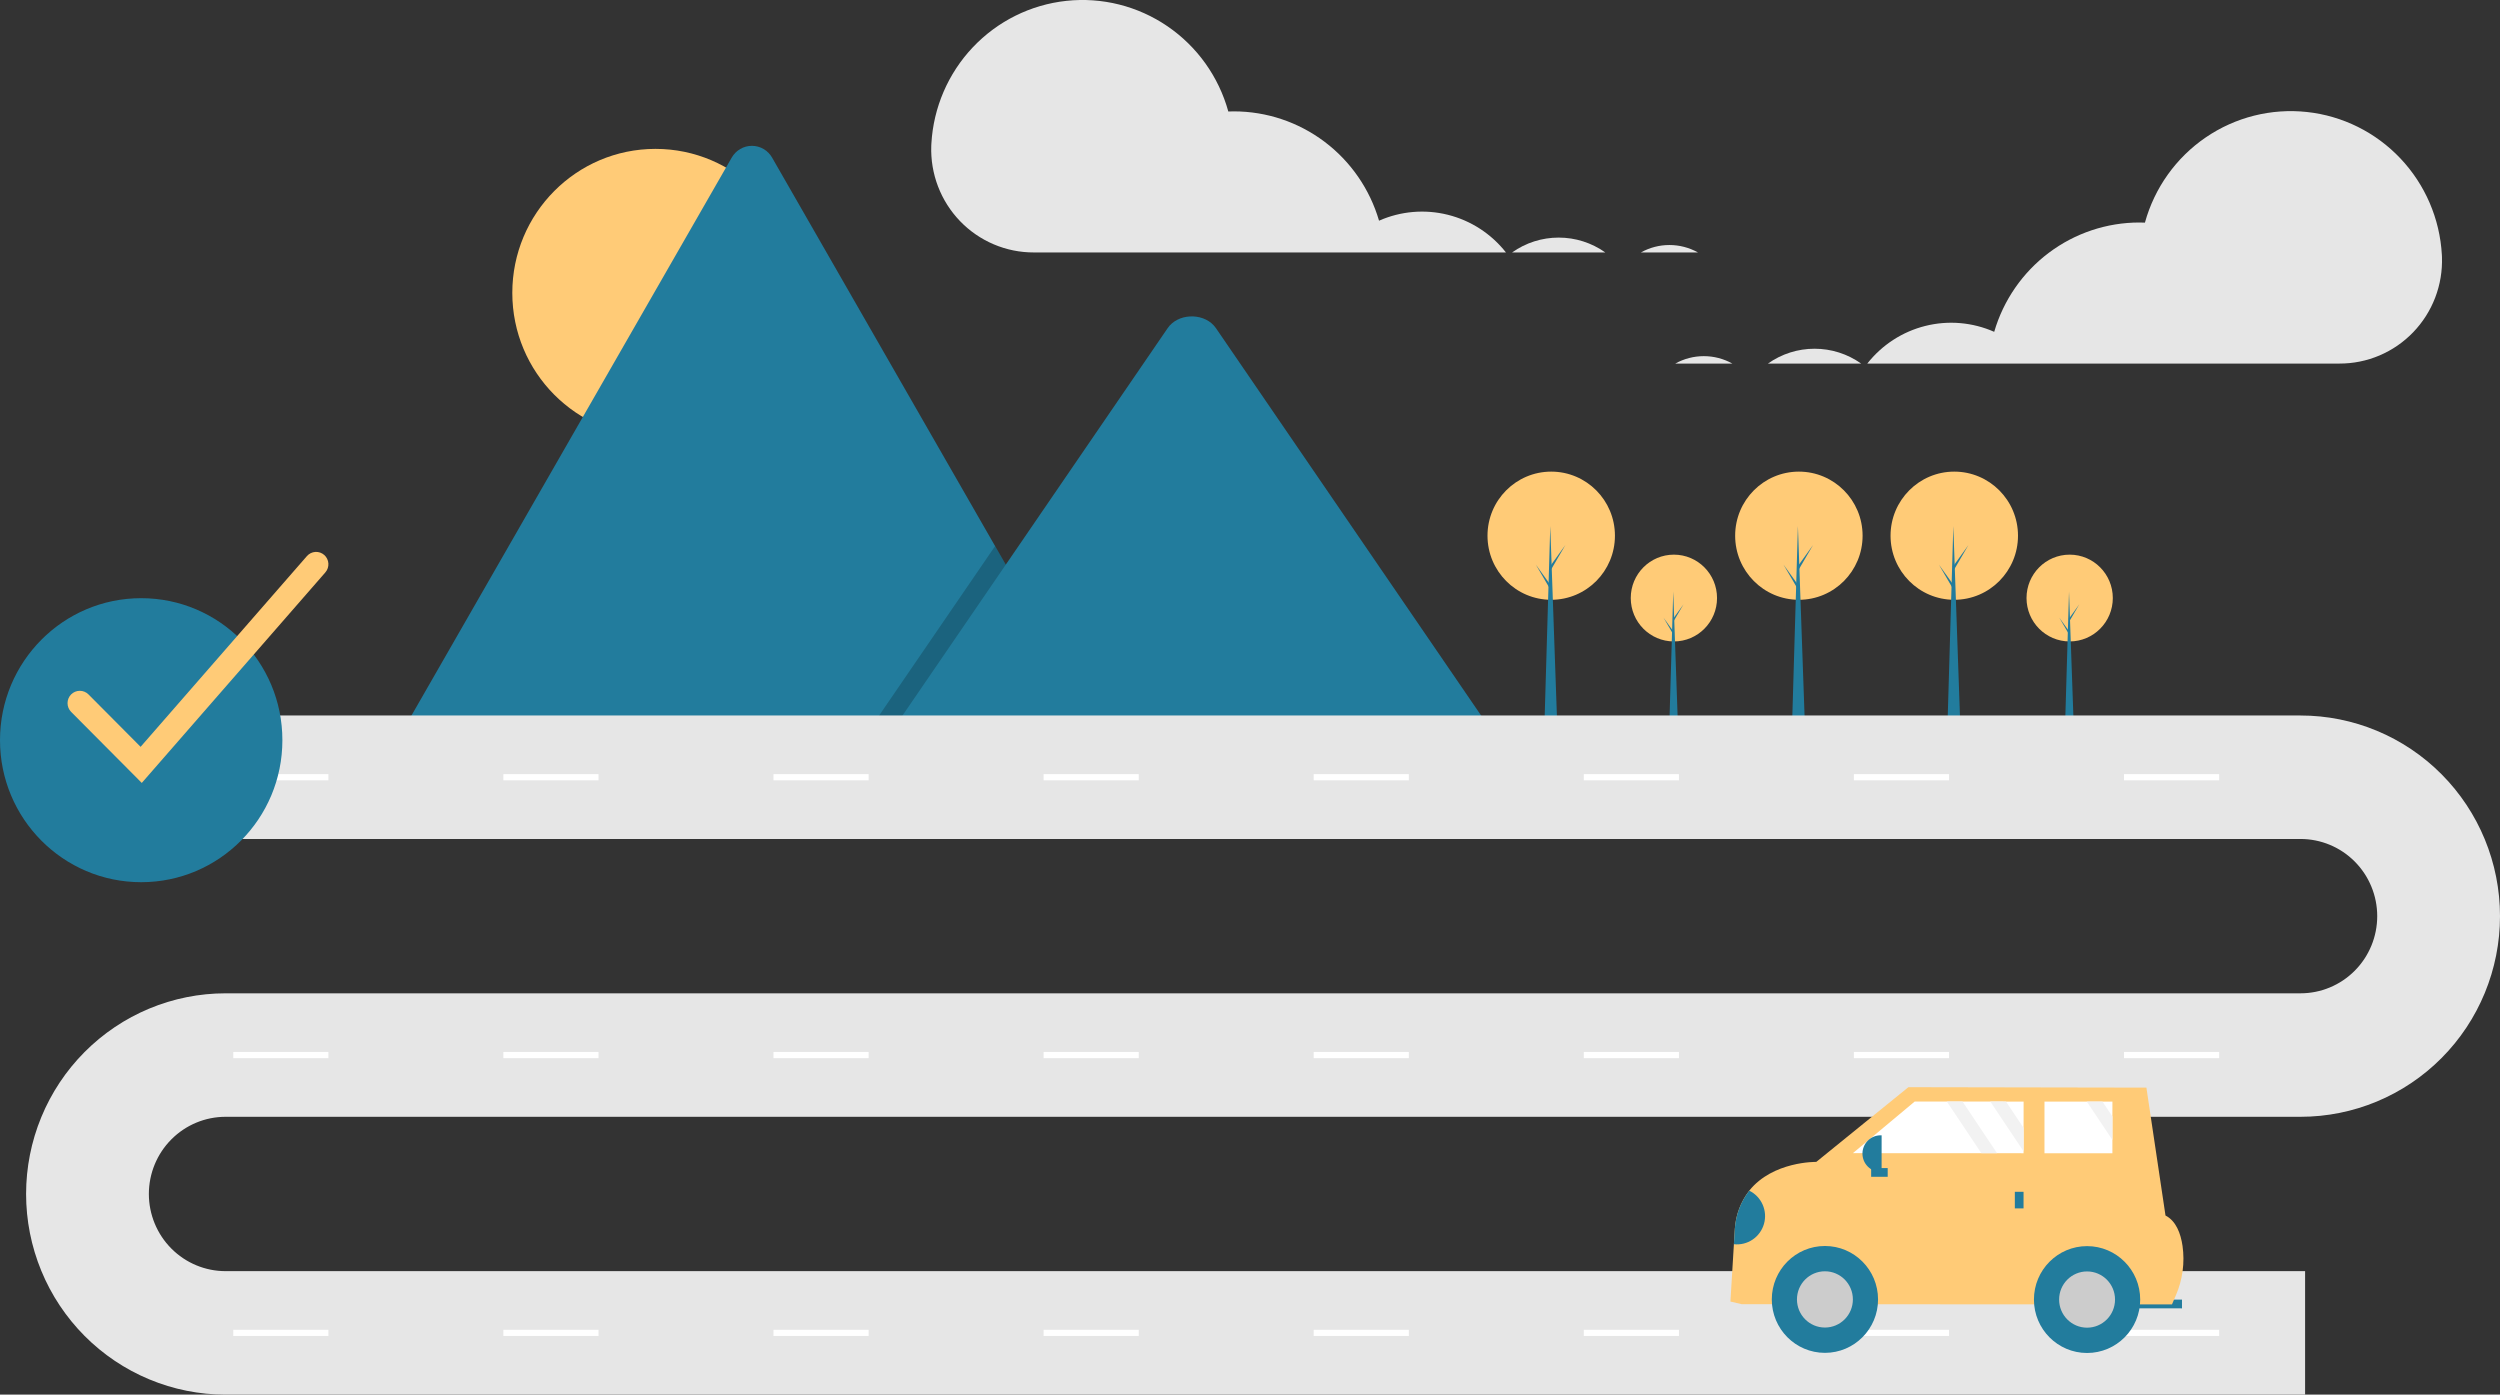 <svg width="242" height="135" viewBox="0 0 242 135" fill="none" xmlns="http://www.w3.org/2000/svg">
<rect x="0" y="0" width="242" height="135" fill="#333333" stroke="none"/>
<g clip-path="url(#clip0)">
<path d="M63.451 42.29C71.105 42.29 77.311 36.05 77.311 28.351C77.311 20.653 71.105 14.412 63.451 14.412C55.796 14.412 49.591 20.653 49.591 28.351C49.591 36.05 55.796 42.29 63.451 42.29Z" fill="#FFCB77"/>
<path d="M106.913 71.307H38.922C38.837 71.308 38.752 71.301 38.668 71.286L70.825 15.266C71.021 14.918 71.306 14.627 71.65 14.425C71.994 14.223 72.386 14.117 72.784 14.117C73.183 14.117 73.574 14.223 73.918 14.425C74.263 14.627 74.548 14.918 74.744 15.266L96.325 52.86L97.359 54.659L106.913 71.307Z" fill="#227C9D"/>
<path opacity="0.2" d="M106.913 71.307H83.699L95.095 54.659L95.915 53.46L96.325 52.86L97.359 54.659L106.913 71.307Z" fill="black"/>
<path d="M144.771 71.307H85.963L97.359 54.659L98.179 53.46L113.029 31.765C114.002 30.343 116.344 30.254 117.489 31.497C117.566 31.581 117.637 31.671 117.703 31.765L144.771 71.307Z" fill="#227C9D"/>
<path d="M162.033 62.091C164.34 62.091 166.209 60.21 166.209 57.89C166.209 55.571 164.34 53.69 162.033 53.69C159.726 53.69 157.857 55.571 157.857 57.89C157.857 60.21 159.726 62.091 162.033 62.091Z" fill="#FFCB77"/>
<path d="M162.436 70.542H161.58L161.97 57.258L162.436 70.542Z" fill="#227C9D"/>
<path d="M162.045 59.776L162.964 58.498L162.033 60.092L161.932 59.915L162.045 59.776Z" fill="#227C9D"/>
<path d="M161.945 61.066L161.026 59.788L161.958 61.382L162.058 61.205L161.945 61.066Z" fill="#227C9D"/>
<path d="M200.344 62.091C202.65 62.091 204.52 60.21 204.52 57.89C204.52 55.571 202.65 53.69 200.344 53.69C198.037 53.69 196.167 55.571 196.167 57.89C196.167 60.21 198.037 62.091 200.344 62.091Z" fill="#FFCB77"/>
<path d="M200.746 70.542H199.891L200.281 57.258L200.746 70.542Z" fill="#227C9D"/>
<path d="M200.356 59.776L201.275 58.498L200.344 60.092L200.243 59.915L200.356 59.776Z" fill="#227C9D"/>
<path d="M200.256 61.066L199.337 59.788L200.268 61.382L200.369 61.205L200.256 61.066Z" fill="#227C9D"/>
<path d="M174.131 58.06C177.538 58.06 180.299 55.283 180.299 51.856C180.299 48.43 177.538 45.653 174.131 45.653C170.725 45.653 167.963 48.43 167.963 51.856C167.963 55.283 170.725 58.06 174.131 58.06Z" fill="#FFCB77"/>
<path d="M174.726 70.542H173.462L174.038 50.922L174.726 70.542Z" fill="#227C9D"/>
<path d="M174.15 54.641L175.506 52.754L174.131 55.108L173.983 54.846L174.15 54.641Z" fill="#227C9D"/>
<path d="M174.001 56.547L172.645 54.66L174.02 57.014L174.169 56.752L174.001 56.547Z" fill="#227C9D"/>
<path d="M189.173 58.06C192.58 58.06 195.342 55.283 195.342 51.856C195.342 48.43 192.58 45.653 189.173 45.653C185.767 45.653 183.005 48.43 183.005 51.856C183.005 55.283 185.767 58.06 189.173 58.06Z" fill="#FFCB77"/>
<path d="M189.768 70.542H188.505L189.081 50.922L189.768 70.542Z" fill="#227C9D"/>
<path d="M189.192 54.641L190.548 52.754L189.173 55.108L189.025 54.846L189.192 54.641Z" fill="#227C9D"/>
<path d="M189.043 56.547L187.687 54.66L189.062 57.014L189.211 56.752L189.043 56.547Z" fill="#227C9D"/>
<path d="M150.158 58.06C153.564 58.06 156.326 55.283 156.326 51.856C156.326 48.43 153.564 45.653 150.158 45.653C146.751 45.653 143.99 48.43 143.99 51.856C143.99 55.283 146.751 58.06 150.158 58.06Z" fill="#FFCB77"/>
<path d="M150.752 70.542H149.489L150.065 50.922L150.752 70.542Z" fill="#227C9D"/>
<path d="M150.176 54.641L151.532 52.754L150.158 55.108L150.009 54.846L150.176 54.641Z" fill="#227C9D"/>
<path d="M150.028 56.547L148.671 54.66L150.046 57.014L150.195 56.752L150.028 56.547Z" fill="#227C9D"/>
<path d="M223.133 135H21.838C19.302 135 16.791 134.498 14.447 133.521C12.104 132.545 9.975 131.115 8.182 129.311C6.389 127.507 4.966 125.366 3.996 123.01C3.025 120.653 2.526 118.127 2.526 115.577C2.526 113.026 3.025 110.5 3.996 108.144C4.966 105.787 6.389 103.646 8.182 101.842C9.975 100.039 12.104 98.608 14.447 97.632C16.791 96.656 19.302 96.153 21.838 96.153H222.688C224.658 96.153 226.547 95.366 227.94 93.965C229.333 92.564 230.115 90.664 230.115 88.683C230.115 86.702 229.333 84.802 227.94 83.4C226.547 81.999 224.658 81.213 222.688 81.213H15.153V69.26H222.688C227.81 69.26 232.722 71.306 236.344 74.949C239.965 78.591 242 83.532 242 88.683C242 93.834 239.965 98.775 236.344 102.417C232.722 106.06 227.81 108.106 222.688 108.106H21.838C19.868 108.106 17.979 108.893 16.586 110.294C15.193 111.695 14.41 113.595 14.41 115.577C14.41 117.558 15.193 119.458 16.586 120.859C17.979 122.26 19.868 123.047 21.838 123.047H223.133V135Z" fill="#E6E6E6"/>
<path d="M31.791 74.937H22.581V75.535H31.791V74.937Z" fill="white"/>
<path d="M57.937 74.937H48.727V75.535H57.937V74.937Z" fill="white"/>
<path d="M84.084 74.937H74.873V75.535H84.084V74.937Z" fill="white"/>
<path d="M110.23 74.937H101.019V75.535H110.23V74.937Z" fill="white"/>
<path d="M136.376 74.937H127.165V75.535H136.376V74.937Z" fill="white"/>
<path d="M162.522 74.937H153.311V75.535H162.522V74.937Z" fill="white"/>
<path d="M188.668 74.937H179.457V75.535H188.668V74.937Z" fill="white"/>
<path d="M214.814 74.937H205.603V75.535H214.814V74.937Z" fill="white"/>
<path d="M31.791 101.831H22.581V102.429H31.791V101.831Z" fill="white"/>
<path d="M57.937 101.831H48.727V102.429H57.937V101.831Z" fill="white"/>
<path d="M84.084 101.831H74.873V102.429H84.084V101.831Z" fill="white"/>
<path d="M110.23 101.831H101.019V102.429H110.23V101.831Z" fill="white"/>
<path d="M136.376 101.831H127.165V102.429H136.376V101.831Z" fill="white"/>
<path d="M162.522 101.831H153.311V102.429H162.522V101.831Z" fill="white"/>
<path d="M188.668 101.831H179.457V102.429H188.668V101.831Z" fill="white"/>
<path d="M214.814 101.831H205.603V102.429H214.814V101.831Z" fill="white"/>
<path d="M31.791 128.725H22.581V129.322H31.791V128.725Z" fill="white"/>
<path d="M57.937 128.725H48.727V129.322H57.937V128.725Z" fill="white"/>
<path d="M84.084 128.725H74.873V129.322H84.084V128.725Z" fill="white"/>
<path d="M110.23 128.725H101.019V129.322H110.23V128.725Z" fill="white"/>
<path d="M136.376 128.725H127.165V129.322H136.376V128.725Z" fill="white"/>
<path d="M162.522 128.725H153.311V129.322H162.522V128.725Z" fill="white"/>
<path d="M188.668 128.725H179.457V129.322H188.668V128.725Z" fill="white"/>
<path d="M214.814 128.725H205.603V129.322H214.814V128.725Z" fill="white"/>
<path d="M161.597 23.718C162.565 23.717 163.517 23.965 164.363 24.437H158.839C159.682 23.965 160.632 23.717 161.597 23.718Z" fill="#E6E6E6"/>
<path d="M150.878 22.999C152.494 22.997 154.071 23.5 155.392 24.437H146.37C147.689 23.501 149.264 22.998 150.878 22.999Z" fill="#E6E6E6"/>
<path d="M90.158 13.901C90.354 10.415 91.774 7.112 94.166 4.581C96.559 2.05 99.767 0.456 103.219 0.083C106.671 -0.29 110.142 0.582 113.014 2.544C115.886 4.506 117.973 7.43 118.901 10.794C119.078 10.788 119.255 10.781 119.434 10.781C122.599 10.781 125.679 11.813 128.213 13.72C130.747 15.628 132.598 18.309 133.491 21.363C135.588 20.437 137.931 20.235 140.155 20.792C142.378 21.348 144.354 22.63 145.776 24.437H100.078C98.745 24.441 97.425 24.174 96.197 23.652C94.968 23.131 93.857 22.366 92.93 21.402C92.003 20.439 91.279 19.297 90.8 18.046C90.322 16.794 90.1 15.458 90.147 14.118C90.15 14.046 90.154 13.973 90.158 13.901Z" fill="#E6E6E6"/>
<path d="M164.932 34.475C163.964 34.475 163.012 34.722 162.166 35.194H167.69C166.847 34.722 165.897 34.475 164.932 34.475Z" fill="#E6E6E6"/>
<path d="M175.651 33.757C174.035 33.755 172.458 34.257 171.137 35.194H180.159C178.84 34.258 177.266 33.756 175.651 33.757Z" fill="#E6E6E6"/>
<path d="M236.372 24.658C236.176 21.172 234.755 17.869 232.363 15.339C229.971 12.808 226.763 11.214 223.311 10.841C219.859 10.468 216.387 11.34 213.515 13.302C210.643 15.263 208.557 18.187 207.629 21.552C207.451 21.546 207.274 21.538 207.095 21.538C203.93 21.539 200.85 22.57 198.316 24.478C195.783 26.385 193.931 29.067 193.039 32.121C190.941 31.194 188.598 30.993 186.375 31.549C184.152 32.105 182.175 33.387 180.754 35.194H226.451C227.784 35.198 229.105 34.931 230.333 34.41C231.561 33.888 232.672 33.123 233.599 32.16C234.526 31.196 235.251 30.055 235.729 28.803C236.207 27.551 236.429 26.216 236.382 24.876C236.379 24.803 236.376 24.731 236.372 24.658Z" fill="#E6E6E6"/>
<path d="M205.906 126.647L211.217 126.65L211.217 125.802L205.906 125.799L205.906 126.647Z" fill="#227C9D"/>
<path d="M167.505 125.991L168.601 126.246L210.247 126.268L210.622 125.39C211.275 123.885 211.499 122.227 211.269 120.601C211.09 119.389 210.641 118.185 209.62 117.662L207.772 105.282L184.731 105.24L175.817 112.471C175.817 112.471 171.612 112.395 169.327 115.256C168.503 116.319 168.016 117.608 167.931 118.953L167.841 120.441L167.505 125.991Z" fill="#FFCB77"/>
<path d="M176.653 130.956C179.493 130.956 181.795 128.64 181.795 125.784C181.795 122.927 179.493 120.612 176.653 120.612C173.812 120.612 171.51 122.927 171.51 125.784C171.51 128.64 173.812 130.956 176.653 130.956Z" fill="#227C9D"/>
<path d="M176.653 128.506C178.147 128.506 179.359 127.287 179.359 125.784C179.359 124.28 178.147 123.061 176.653 123.061C175.158 123.061 173.946 124.28 173.946 125.784C173.946 127.287 175.158 128.506 176.653 128.506Z" fill="#CCCCCC"/>
<path d="M202.028 130.969C204.868 130.969 207.171 128.654 207.171 125.797C207.171 122.941 204.868 120.625 202.028 120.625C199.188 120.625 196.885 122.941 196.885 125.797C196.885 128.654 199.188 130.969 202.028 130.969Z" fill="#227C9D"/>
<path d="M202.028 128.519C203.523 128.519 204.735 127.301 204.735 125.797C204.735 124.294 203.523 123.075 202.028 123.075C200.533 123.075 199.322 124.294 199.322 125.797C199.322 127.301 200.533 128.519 202.028 128.519Z" fill="#CCCCCC"/>
<path d="M179.359 111.626L191.799 111.632H193.317L195.881 111.633V111.445L195.883 109.178L195.885 106.632H194.179L192.66 106.63L189.97 106.628H188.452L185.346 106.626L179.359 111.626Z" fill="white"/>
<path d="M197.905 111.635L204.48 111.639L204.481 110.342V108.074L204.483 106.637H203.521L202.002 106.635L197.907 106.634L197.905 111.635Z" fill="white"/>
<path d="M195.036 116.976L195.879 116.976L195.88 115.365L195.036 115.365L195.036 116.976Z" fill="#227C9D"/>
<path d="M182.729 113.917L182.729 113.069L181.127 113.068L181.127 113.916L182.729 113.917Z" fill="#227C9D"/>
<path d="M182.139 113.441L182.046 113.441C181.815 113.441 181.586 113.395 181.372 113.306C181.158 113.217 180.964 113.086 180.801 112.922C180.637 112.757 180.507 112.562 180.419 112.347C180.33 112.132 180.285 111.901 180.285 111.668C180.285 111.436 180.331 111.205 180.42 110.99C180.508 110.775 180.638 110.58 180.802 110.416C180.966 110.251 181.16 110.121 181.374 110.032C181.588 109.943 181.817 109.897 182.048 109.897L182.141 109.897L182.139 113.441Z" fill="#227C9D"/>
<path d="M167.841 120.441C168.478 120.511 169.12 120.352 169.652 119.993C170.185 119.634 170.574 119.097 170.752 118.477C170.93 117.857 170.884 117.195 170.623 116.605C170.363 116.016 169.904 115.538 169.327 115.256C168.503 116.319 168.016 117.608 167.931 118.953L167.841 120.441Z" fill="#227C9D"/>
<path d="M192.66 106.63L195.881 111.445L195.883 109.178L194.179 106.632L192.66 106.63Z" fill="#F2F2F2"/>
<path d="M202.002 106.635L204.481 110.342V108.074L203.521 106.637L202.002 106.635Z" fill="#F2F2F2"/>
<path d="M188.452 106.628L191.799 111.632H193.317L189.97 106.628H188.452Z" fill="#F2F2F2"/>
<path d="M13.667 85.396C21.215 85.396 27.335 79.242 27.335 71.65C27.335 64.059 21.215 57.904 13.667 57.904C6.119 57.904 0 64.059 0 71.65C0 79.242 6.119 85.396 13.667 85.396Z" fill="#227C9D"/>
<path d="M13.724 75.788L6.885 68.91C6.662 68.685 6.537 68.382 6.537 68.065C6.538 67.748 6.663 67.444 6.885 67.22C7.108 66.996 7.41 66.87 7.725 66.87C8.04 66.87 8.342 66.995 8.565 67.219L13.61 72.293L29.709 53.83C29.917 53.592 30.21 53.447 30.525 53.426C30.839 53.406 31.148 53.511 31.385 53.72C31.622 53.929 31.767 54.224 31.788 54.54C31.808 54.856 31.704 55.167 31.496 55.406L13.724 75.788Z" fill="#FFCB77"/>
</g>
<defs>
<clipPath id="clip0">
<rect width="242" height="135" fill="white"/>
</clipPath>
</defs>
</svg>
